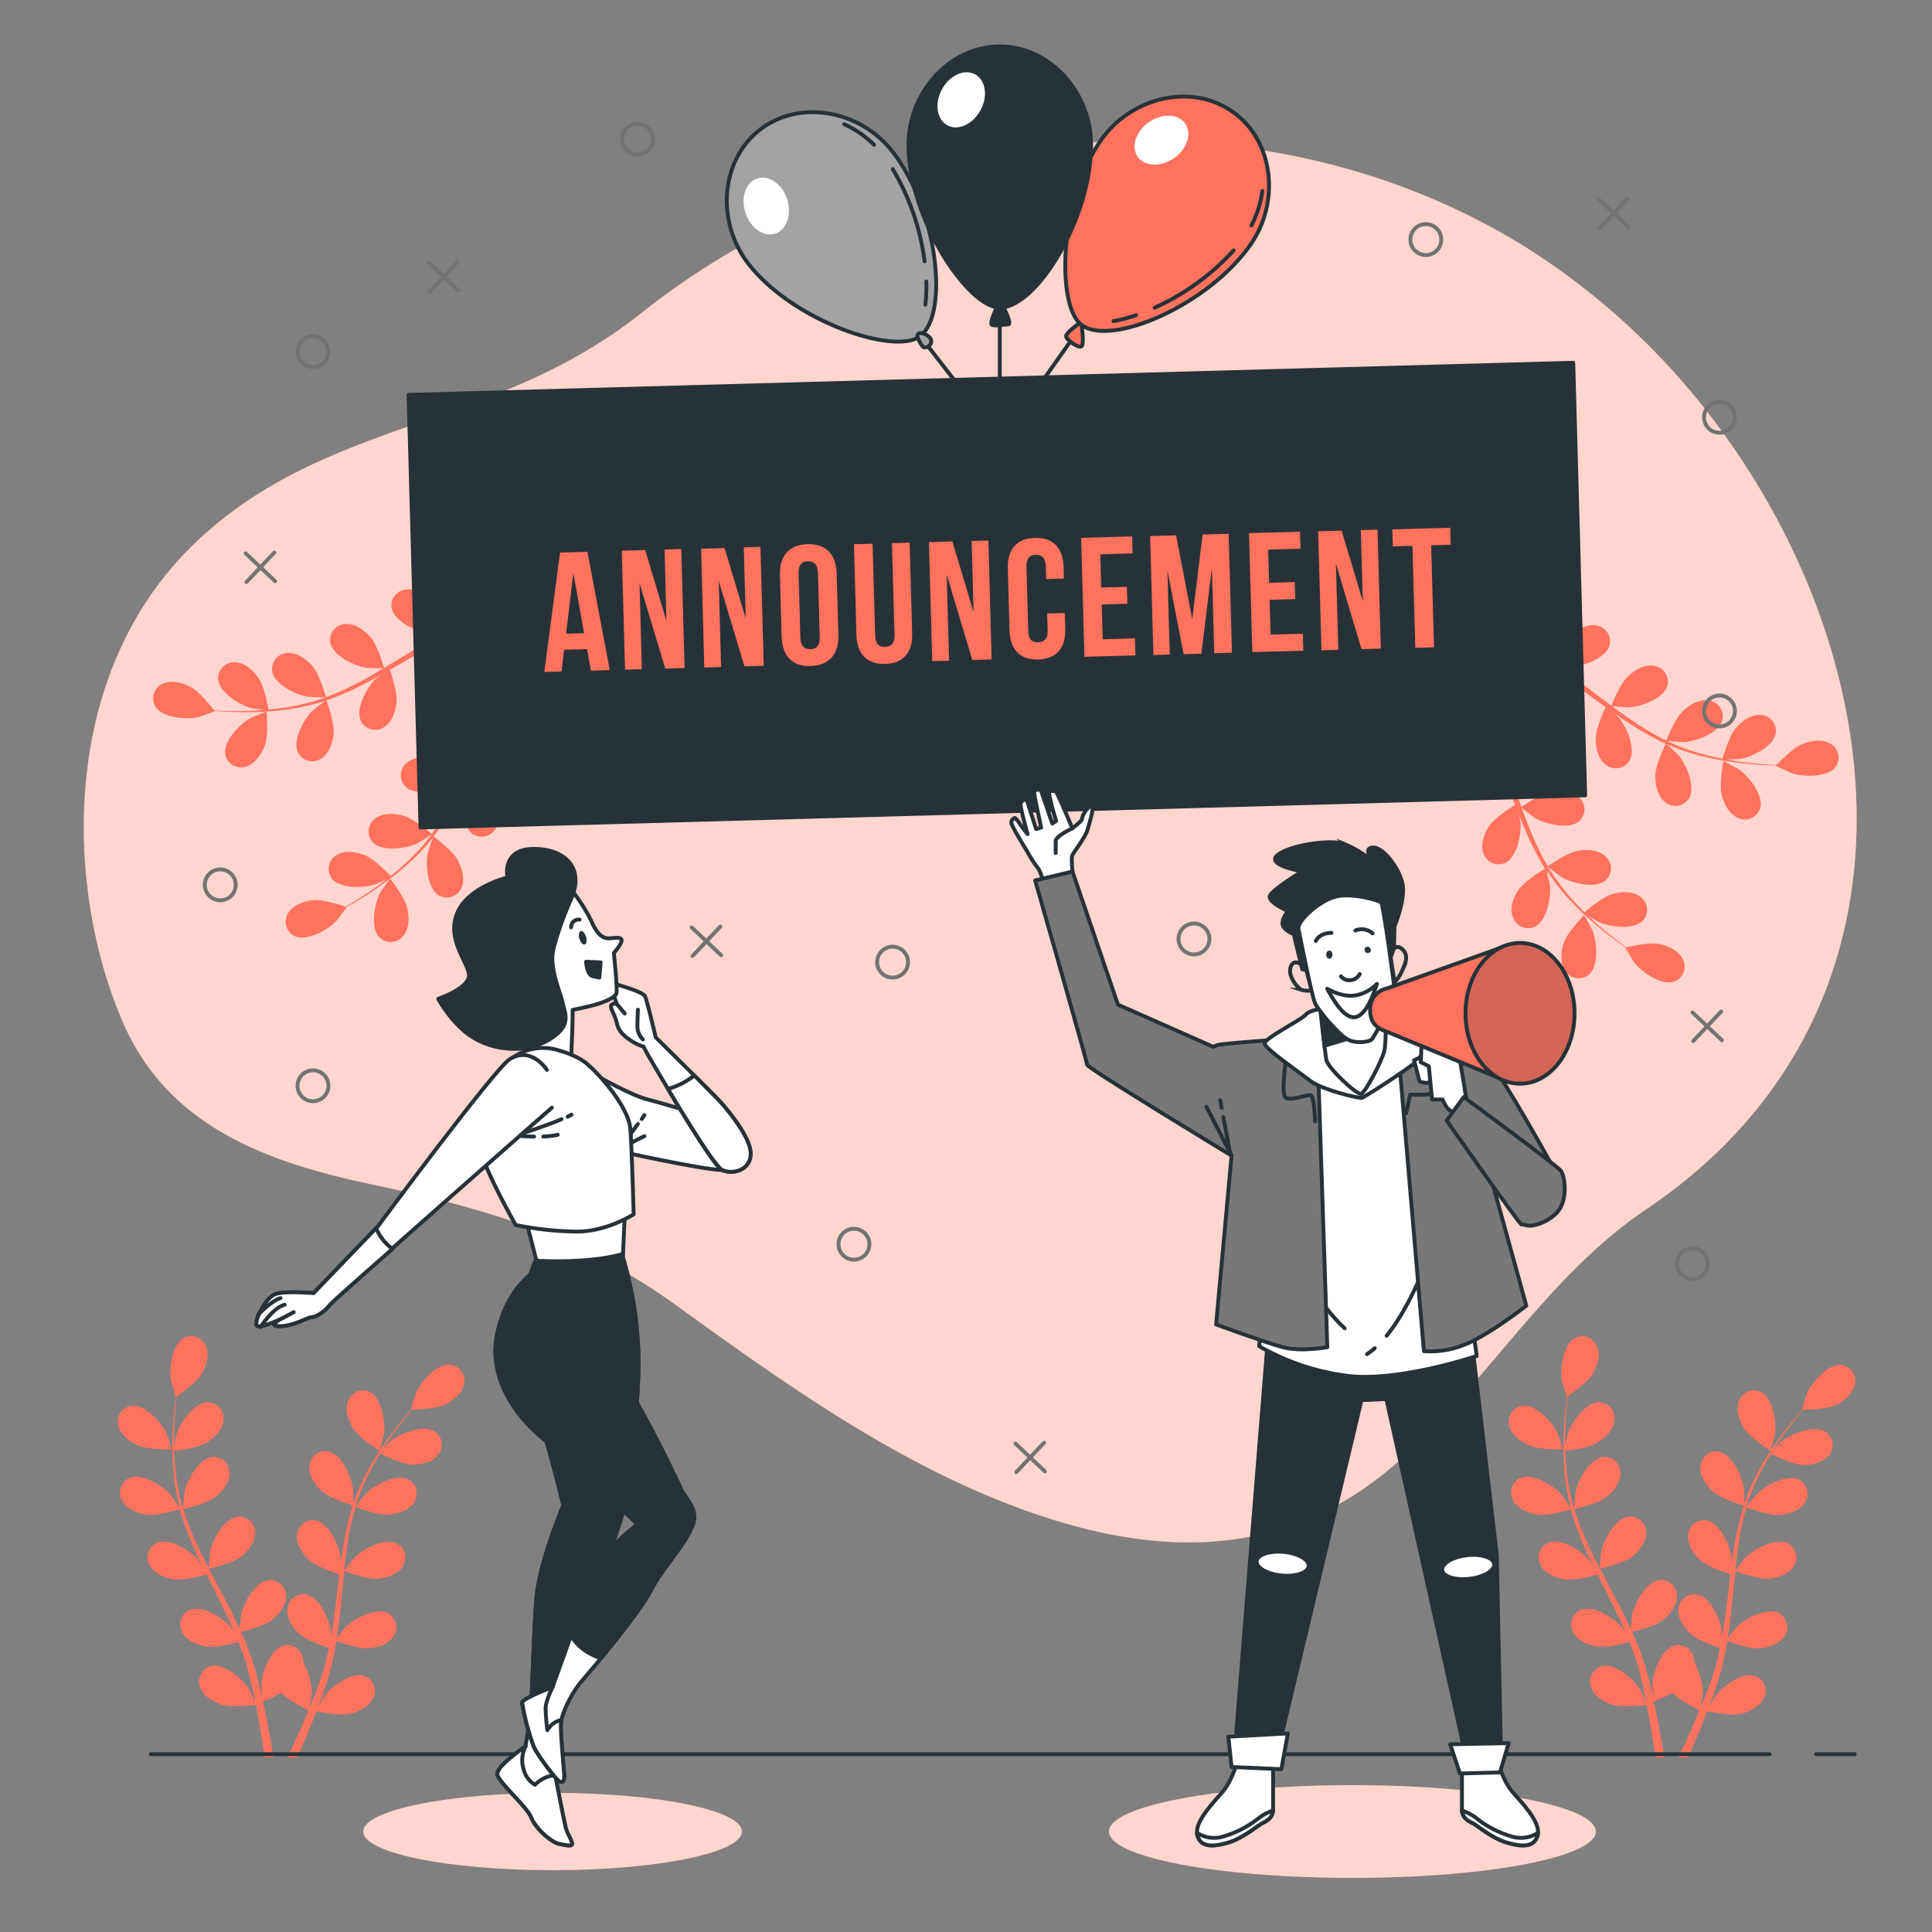 <svg xmlns="http://www.w3.org/2000/svg" viewBox="0 0 500 500"><rect x="0" y="0" width="500" height="500" fill="#808080" stroke="none"/><g id="freepik--background-simple--inject-3"><path d="M446.74,113.18A184,184,0,0,0,394.5,63.75C324.55,20.47,229.58,30.46,166,81c-39,31-83,27-117,61S17,231,32,265c11.72,26.57,37.11,35.77,63.62,41.39,30.06,6.37,54.14,13.2,79.4,31.44,29.24,21.11,59.17,42.54,93.61,54.2,34.06,11.53,65.77,10.58,93.25-13.78C384.7,358,400.44,330.21,426,313,498.5,264.2,491.52,175.79,446.74,113.18Z" style="fill:#FF725E"></path><path d="M446.74,113.18A184,184,0,0,0,394.5,63.75C324.55,20.47,229.58,30.46,166,81c-39,31-83,27-117,61S17,231,32,265c11.72,26.57,37.11,35.77,63.62,41.39,30.06,6.37,54.14,13.2,79.4,31.44,29.24,21.11,59.17,42.54,93.61,54.2,34.06,11.53,65.77,10.58,93.25-13.78C384.7,358,400.44,330.21,426,313,498.5,264.2,491.52,175.79,446.74,113.18Z" style="fill:#fff;opacity:0.7"></path></g><g id="freepik--Plants--inject-3"><path d="M35.81,374.11c2.53,1.11,8.7,1,8.7,1s-1.32-4-1.44-4.29c-1.35-2.83-5.64-7.5-9.12-7A4.16,4.16,0,0,0,30.61,369C31.19,371.38,33.67,373.18,35.81,374.11Z" style="fill:#FF725E"></path><path d="M37.94,392c2.62.38,8.13-1.22,8.56-1.35a74.9,74.9,0,0,0,3.34,9.24c.76,1.76,1.58,3.5,2.42,5.23-.5-.73-1-1.39-1-1.47-2-2.37-7.42-5.75-10.65-4.38a4.16,4.16,0,0,0-1.85,5.91c1.2,2.17,4.06,3.25,6.38,3.59s7.08-.93,8.32-1.28c.33.67.65,1.33,1,2,1.59,3.18,3.19,6.34,4.67,9.49.53,1.11,1,2.22,1.48,3.33-.45-.65-.83-1.2-.9-1.28-2.05-2.37-7.42-5.75-10.65-4.38a4.15,4.15,0,0,0-1.84,5.91c1.19,2.18,4,3.25,6.37,3.59s6.62-.8,8.1-1.21c.45,1.15.91,2.3,1.3,3.44.25.78.54,1.52.74,2.32l.66,2.34c.36,1.5.74,3,1.05,4.52.23,1,.43,2,.63,3-.51-1.11-1.55-3.27-1.65-3.44-1.67-2.65-6.46-6.81-9.87-5.94a4.17,4.17,0,0,0-2.72,5.56c.86,2.33,3.52,3.83,5.76,4.52,2.47.75,7.94.06,8.62,0,.33,1.63.63,3.22.89,4.73.59,3.32,1,6.3,1.36,8.83h2.31c-.4-2.61-.93-5.72-1.62-9.21-.33-1.66-.71-3.43-1.12-5.24a43.82,43.82,0,0,0,4.81-2.26c1.8,1.95,6.41,4.23,7,4.52-.62,1.54-1.25,3-1.86,4.44-1.28,2.93-2.49,5.53-3.56,7.75h2.5c.91-2,1.92-4.37,3-6.94.64-1.57,1.3-3.25,2-5,.66.14,6.07,1.24,8.59.67,2.28-.51,5-1.81,6.08-4.07a4.17,4.17,0,0,0-2.3-5.75c-3.33-1.12-8.42,2.67-10.28,5.19-.11.15-1.12,1.9-1.74,3,.26-.71.53-1.4.79-2.14.54-1.44,1-2.91,1.55-4.48.23-.77.46-1.54.7-2.32s.41-1.62.63-2.44c.45-1.9.81-3.85,1.14-5.82,1.27.46,5.81,2,8.15,1.87s5.28-1,6.63-3.1a4.16,4.16,0,0,0-1.4-6c-3.12-1.61-8.72,1.36-11,3.57-.14.14-1.55,1.91-2.31,2.89.18-1.19.38-2.37.53-3.58.43-3.48.76-7,1.1-10.55.11-1.09.22-2.16.34-3.24.45.17,5.8,2.16,8.43,2,2.34-.17,5.27-1,6.62-3.11a4.16,4.16,0,0,0-1.39-6c-3.13-1.61-8.73,1.36-11,3.58-.17.16-2.21,2.71-2.69,3.38.25-2.37.52-4.73.88-7.05A73.48,73.48,0,0,1,92,390c.21.08,5.78,2.19,8.48,2,2.34-.17,5.27-1,6.62-3.11a4.16,4.16,0,0,0-1.39-6c-3.13-1.61-8.73,1.36-10.95,3.58-.18.17-2.37,2.91-2.73,3.44,0-.18.09-.37.14-.54a54.16,54.16,0,0,1,3.68-8.79c.8-1.56,1.65-3,2.51-4.4,1,.5,5.59,2.72,8,2.82s5.35-.44,6.93-2.36a4.15,4.15,0,0,0-.73-6.14c-2.93-1.95-8.82.39-11.28,2.34-.13.11-1.37,1.34-2.25,2.25.39-.62.79-1.27,1.18-1.86,1.48-2.21,3-4.15,4.29-5.85.76-1,1.47-1.82,2.14-2.62,1.23,0,6.21-.17,8.38-1.19s4.55-2.86,5.06-5.28a4.17,4.17,0,0,0-3.48-5.13c-3.49-.37-7.64,4.42-8.92,7.28-.11.25-1.39,4.33-1.33,4.33h.08c-.66.76-1.36,1.57-2.11,2.47-1.37,1.68-2.9,3.59-4.42,5.78a76.15,76.15,0,0,0-4.59,7.3,54.58,54.58,0,0,0-3.91,8.82l0,.11c0-1,0-3.91-.06-4.13-.4-3.11-3-8.89-6.47-9.53a4.16,4.16,0,0,0-4.8,3.91c-.2,2.47,1.6,4.95,3.34,6.51,2,1.76,7.45,3.47,7.89,3.6A74,74,0,0,0,89,399.1c-.33,1.88-.61,3.79-.87,5.7,0-.89,0-1.69,0-1.8-.41-3.11-3-8.89-6.47-9.53a4.16,4.16,0,0,0-4.8,3.91c-.2,2.48,1.59,4.95,3.34,6.51s6.41,3.14,7.64,3.53c-.09.74-.19,1.47-.27,2.2-.43,3.53-.83,7.05-1.34,10.49-.17,1.22-.39,2.41-.61,3.6,0-.79,0-1.46,0-1.56-.4-3.12-3-8.89-6.47-9.53a4.15,4.15,0,0,0-4.79,3.91c-.21,2.47,1.59,5,3.34,6.51s6,3,7.42,3.45c-.26,1.22-.51,2.43-.82,3.59-.22.79-.38,1.57-.65,2.35l-.75,2.31c-.53,1.45-1.06,2.95-1.61,4.35-.38,1-.76,1.91-1.13,2.84.19-1.2.51-3.57.52-3.77a16.28,16.28,0,0,0-2.17-7.86,4.69,4.69,0,0,0-.06-.92,4.16,4.16,0,0,0-5.08-3.53c-3.4.9-5.55,6.87-5.72,10,0,.19.12,2.2.21,3.48-.17-.74-.33-1.46-.51-2.22-.36-1.5-.76-3-1.18-4.6-.23-.76-.47-1.54-.7-2.32s-.55-1.58-.82-2.37c-.68-1.84-1.45-3.67-2.26-5.5,1.31-.31,6-1.5,7.83-2.93s3.84-3.76,3.82-6.24a4.16,4.16,0,0,0-4.49-4.26c-3.5.38-6.53,5.94-7.17,9,0,.19-.24,2.45-.33,3.69-.5-1.09-1-2.19-1.54-3.28-1.56-3.14-3.24-6.28-4.9-9.41-.51-1-1-1.93-1.5-2.89.47-.11,6-1.4,8.12-3,1.86-1.43,3.83-3.76,3.81-6.24a4.15,4.15,0,0,0-4.49-4.26c-3.49.38-6.53,5.94-7.16,9,0,.23-.34,3.48-.37,4.31-1.11-2.12-2.18-4.24-3.16-6.38a72.13,72.13,0,0,1-3.43-8.86c.22-.05,6-1.37,8.17-3,1.86-1.43,3.83-3.76,3.82-6.25a4.16,4.16,0,0,0-4.5-4.25c-3.49.38-6.52,5.94-7.16,9,0,.24-.36,3.73-.37,4.37-.06-.18-.13-.35-.18-.53a53.12,53.12,0,0,1-1.78-9.35c-.2-1.75-.29-3.43-.34-5.06,1.11-.14,6.16-.81,8.25-2.08s4.23-3.32,4.48-5.79a4.15,4.15,0,0,0-4-4.72c-3.52,0-7.15,5.19-8.11,8.18-.06.16-.41,1.87-.65,3.12,0-.74,0-1.5,0-2.21,0-2.66.17-5.09.34-7.25.1-1.22.22-2.33.34-3.36,1-.7,5.08-3.57,6.34-5.62s2.21-4.89,1.3-7.2a4.15,4.15,0,0,0-5.72-2.35c-3.13,1.62-3.95,7.9-3.43,11,0,.26,1.22,4.37,1.28,4.33l.06,0c-.14,1-.27,2.06-.4,3.22-.21,2.16-.44,4.59-.5,7.26a72.73,72.73,0,0,0,.21,8.62,54.26,54.26,0,0,0,1.59,9.51s0,.08,0,.11c-.55-.87-2.18-3.24-2.33-3.41-2.05-2.38-7.41-5.76-10.65-4.38a4.16,4.16,0,0,0-1.84,5.91C32.76,390.57,35.62,391.65,37.94,392Z" style="fill:#FF725E"></path><path d="M98.22,375.47s1.12-4.1,1.16-4.37c.43-3.11-.56-9.37-3.73-10.9A4.16,4.16,0,0,0,90,362.71c-.85,2.33.22,5.19,1.5,7.16C93,372.18,98.22,375.47,98.22,375.47Z" style="fill:#FF725E"></path><path d="M395.81,374.11c2.53,1.11,8.7,1,8.7,1s-1.32-4-1.44-4.29c-1.35-2.83-5.64-7.5-9.12-7a4.16,4.16,0,0,0-3.34,5.21C391.19,371.38,393.67,373.18,395.81,374.11Z" style="fill:#FF725E"></path><path d="M397.94,392c2.62.38,8.13-1.22,8.56-1.35a74.9,74.9,0,0,0,3.34,9.24c.76,1.76,1.58,3.5,2.42,5.23-.5-.73-1-1.39-1-1.47-2.05-2.37-7.42-5.75-10.65-4.38a4.16,4.16,0,0,0-1.85,5.91c1.2,2.17,4.06,3.25,6.38,3.59s7.08-.93,8.32-1.28c.33.67.65,1.33,1,2,1.59,3.18,3.19,6.34,4.67,9.49.53,1.11,1,2.22,1.48,3.33-.45-.65-.83-1.2-.9-1.28-2.05-2.37-7.42-5.75-10.65-4.38a4.15,4.15,0,0,0-1.84,5.91c1.19,2.18,4.05,3.25,6.37,3.59s6.62-.8,8.1-1.21c.45,1.15.91,2.3,1.3,3.44.25.78.54,1.52.74,2.32l.66,2.34c.36,1.5.74,3,1,4.52.23,1,.43,2,.63,3-.51-1.11-1.55-3.27-1.65-3.44-1.67-2.65-6.46-6.81-9.87-5.94a4.17,4.17,0,0,0-2.72,5.56c.86,2.33,3.52,3.83,5.76,4.52,2.47.75,7.94.06,8.62,0,.33,1.63.63,3.22.89,4.73.59,3.32,1,6.3,1.36,8.83h2.31c-.4-2.61-.93-5.72-1.62-9.21-.33-1.66-.71-3.43-1.12-5.24a43.82,43.82,0,0,0,4.81-2.26c1.8,1.95,6.41,4.23,7,4.52-.62,1.54-1.25,3-1.86,4.44-1.28,2.93-2.49,5.53-3.56,7.75h2.5c.91-2,1.92-4.37,3-6.94.64-1.57,1.3-3.25,2-5,.66.14,6.07,1.24,8.59.67,2.28-.51,5-1.81,6.08-4.07a4.17,4.17,0,0,0-2.3-5.75c-3.33-1.12-8.42,2.67-10.28,5.19-.11.15-1.12,1.9-1.74,3,.26-.71.53-1.4.79-2.14.54-1.44,1-2.91,1.55-4.48.23-.77.46-1.54.7-2.32s.41-1.62.63-2.44c.45-1.9.81-3.85,1.14-5.82,1.27.46,5.81,2,8.15,1.87s5.28-1,6.63-3.1a4.16,4.16,0,0,0-1.4-6c-3.12-1.61-8.72,1.36-10.95,3.57-.14.14-1.55,1.91-2.31,2.89.18-1.19.38-2.37.53-3.58.43-3.48.76-7,1.1-10.55.11-1.09.22-2.16.34-3.24.45.17,5.8,2.16,8.43,2,2.34-.17,5.27-1,6.62-3.11a4.16,4.16,0,0,0-1.39-6c-3.13-1.61-8.73,1.36-11,3.58-.17.16-2.21,2.71-2.69,3.38.25-2.37.52-4.73.88-7.05a73.48,73.48,0,0,1,2-9.29c.21.08,5.78,2.19,8.48,2,2.34-.17,5.27-1,6.62-3.11a4.16,4.16,0,0,0-1.39-6c-3.13-1.61-8.73,1.36-10.95,3.58-.18.17-2.37,2.91-2.73,3.44.05-.18.09-.37.14-.54a54.16,54.16,0,0,1,3.68-8.79c.8-1.56,1.65-3,2.51-4.4,1,.5,5.59,2.72,8,2.82s5.35-.44,6.93-2.36a4.15,4.15,0,0,0-.73-6.14c-2.93-1.95-8.82.39-11.28,2.34-.13.11-1.37,1.34-2.25,2.25.39-.62.79-1.27,1.18-1.86,1.48-2.21,3-4.15,4.29-5.85.76-1,1.47-1.82,2.14-2.62,1.23,0,6.21-.17,8.38-1.19s4.55-2.86,5.06-5.28a4.17,4.17,0,0,0-3.48-5.13c-3.49-.37-7.64,4.42-8.92,7.28-.11.25-1.39,4.33-1.33,4.33h.08c-.66.76-1.36,1.57-2.11,2.47-1.37,1.68-2.9,3.59-4.42,5.78a76.15,76.15,0,0,0-4.59,7.3,54.58,54.58,0,0,0-3.91,8.82l0,.11c0-1,0-3.91-.06-4.13-.4-3.11-3-8.89-6.47-9.53a4.16,4.16,0,0,0-4.8,3.91c-.2,2.47,1.6,4.95,3.34,6.51,2,1.76,7.45,3.47,7.89,3.6A74,74,0,0,0,449,399.1c-.33,1.88-.61,3.79-.87,5.7,0-.89,0-1.69,0-1.8-.41-3.11-3-8.89-6.47-9.53a4.16,4.16,0,0,0-4.8,3.91c-.2,2.48,1.59,4.95,3.34,6.51s6.41,3.14,7.64,3.53c-.09.74-.19,1.47-.27,2.2-.43,3.53-.83,7.05-1.34,10.49-.17,1.22-.39,2.41-.61,3.6,0-.79,0-1.46,0-1.56-.4-3.12-3-8.89-6.47-9.53a4.15,4.15,0,0,0-4.79,3.91c-.21,2.47,1.59,5,3.34,6.51s6,3,7.42,3.45c-.26,1.22-.51,2.43-.82,3.59-.22.79-.38,1.57-.65,2.35l-.75,2.31c-.53,1.45-1.06,2.95-1.61,4.35-.38,1-.76,1.91-1.13,2.84.19-1.2.51-3.57.52-3.77a16.28,16.28,0,0,0-2.17-7.86,4.69,4.69,0,0,0-.06-.92,4.16,4.16,0,0,0-5.08-3.53c-3.4.9-5.55,6.87-5.72,10,0,.19.12,2.2.21,3.48-.17-.74-.33-1.46-.51-2.22-.36-1.5-.76-3-1.18-4.6-.23-.76-.47-1.54-.7-2.32s-.55-1.58-.82-2.37c-.68-1.84-1.45-3.67-2.26-5.5,1.31-.31,6-1.5,7.83-2.93s3.84-3.76,3.82-6.24a4.16,4.16,0,0,0-4.49-4.26c-3.5.38-6.53,5.94-7.17,9,0,.19-.24,2.45-.33,3.69-.5-1.09-1-2.19-1.54-3.28-1.56-3.14-3.24-6.28-4.9-9.41-.51-1-1-1.93-1.5-2.89.47-.11,6-1.4,8.12-3,1.86-1.43,3.83-3.76,3.81-6.24a4.15,4.15,0,0,0-4.49-4.26c-3.49.38-6.53,5.94-7.16,9-.05.23-.34,3.48-.37,4.31-1.1-2.12-2.18-4.24-3.16-6.38a73.77,73.77,0,0,1-3.43-8.86c.22-.05,6-1.37,8.17-3,1.86-1.43,3.83-3.76,3.82-6.25a4.16,4.16,0,0,0-4.5-4.25c-3.49.38-6.52,5.94-7.16,9-.05.24-.36,3.73-.37,4.37-.06-.18-.13-.35-.18-.53a53.12,53.12,0,0,1-1.78-9.35c-.2-1.75-.29-3.43-.34-5.06,1.11-.14,6.16-.81,8.25-2.08s4.23-3.32,4.48-5.79a4.15,4.15,0,0,0-4-4.72c-3.52,0-7.15,5.19-8.11,8.18-.06.16-.41,1.87-.65,3.12,0-.74,0-1.5,0-2.21,0-2.66.17-5.09.34-7.25.1-1.22.22-2.33.34-3.36,1-.7,5.08-3.57,6.34-5.62s2.21-4.89,1.3-7.2a4.15,4.15,0,0,0-5.72-2.35c-3.13,1.62-4,7.9-3.43,11,0,.26,1.22,4.37,1.28,4.33l.06,0c-.14,1-.27,2.06-.4,3.22-.21,2.16-.44,4.59-.5,7.26a72.73,72.73,0,0,0,.21,8.62,54.26,54.26,0,0,0,1.59,9.51s0,.08,0,.11c-.55-.87-2.18-3.24-2.33-3.41-2.05-2.38-7.41-5.76-10.65-4.38a4.16,4.16,0,0,0-1.84,5.91C392.76,390.57,395.62,391.65,397.94,392Z" style="fill:#FF725E"></path><path d="M458.22,375.47s1.12-4.1,1.16-4.37c.43-3.11-.56-9.37-3.73-10.9a4.16,4.16,0,0,0-5.65,2.51c-.85,2.33.22,5.19,1.5,7.16C453,372.18,458.22,375.47,458.22,375.47Z" style="fill:#FF725E"></path><path d="M105.38,234.91c-.63-2.68-4.44-7.54-4.45-7.54s-2.43,3.48-2.56,3.72c-1.45,2.79-2.62,9-.16,11.52a4.15,4.15,0,0,0,6.17-.46C106,240.24,105.92,237.19,105.38,234.91Z" style="fill:#FF725E"></path><path d="M118.4,222.48c-1.26-2.32-5.84-5.77-6.21-6a73.15,73.15,0,0,0,5.39-8.21c1-1.66,1.85-3.36,2.74-5.08-.29.85-.54,1.6-.56,1.71-.67,3.07-.16,9.39,2.88,11.15a4.17,4.17,0,0,0,5.84-2.07c1-2.26.16-5.19-1-7.25s-5-5.11-6-5.89c.33-.67.67-1.32,1-2,1.59-3.18,3.15-6.36,4.78-9.43.58-1.08,1.18-2.13,1.79-3.18-.26.75-.47,1.39-.49,1.49-.66,3.06-.15,9.38,2.89,11.15a4.16,4.16,0,0,0,5.83-2.07c1-2.26.17-5.2-.95-7.26s-4.61-4.81-5.83-5.75c.65-1,1.3-2.11,2-3.1.48-.67.89-1.35,1.41-2l1.48-1.92c1-1.19,2-2.43,3-3.56.68-.8,1.35-1.54,2-2.3-.58,1.08-1.68,3.2-1.75,3.39-1.13,2.93-1.58,9.25,1.16,11.45a4.15,4.15,0,0,0,6.08-1.16c1.35-2.08,1-5.11.16-7.31-.88-2.43-4.71-6.39-5.19-6.88,1.11-1.24,2.2-2.44,3.25-3.55,2.31-2.47,4.42-4.61,6.24-6.39L149,158.6c-1.85,1.88-4,4.17-6.4,6.82-1.13,1.25-2.31,2.62-3.52,4a44.77,44.77,0,0,0-4.69-2.49c.48-2.61-.46-7.66-.59-8.31,1.61-.43,3.19-.82,4.67-1.17,3.12-.74,5.92-1.33,8.33-1.81l-1.49-2c-2.18.49-4.65,1.07-7.34,1.78-1.64.42-3.38.9-5.16,1.42-.29-.61-2.65-5.6-4.62-7.28-1.79-1.52-4.48-3-6.91-2.42a4.17,4.17,0,0,0-3.22,5.29c1.1,3.33,7.18,5.13,10.32,5.11.19,0,2.19-.24,3.46-.42l-2.18.65c-1.48.44-3,.93-4.52,1.45l-2.28.84c-.77.26-1.54.64-2.32,1-1.8.77-3.58,1.65-5.35,2.57-.39-1.29-1.85-5.87-3.39-7.65s-4-3.6-6.46-3.44a4.17,4.17,0,0,0-4,4.74c.59,3.47,6.32,6.17,9.43,6.62.19,0,2.46.1,3.7.12-1.06.56-2.12,1.11-3.18,1.72-3,1.74-6.07,3.6-9.11,5.45l-2.79,1.67c-.13-.46-1.75-5.94-3.47-7.93-1.54-1.77-4-3.61-6.46-3.44a4.16,4.16,0,0,0-4,4.73c.59,3.47,6.32,6.17,9.43,6.62.23,0,3.49.14,4.32.12-2,1.23-4.1,2.43-6.17,3.53a72.29,72.29,0,0,1-8.65,3.94c-.06-.21-1.72-5.93-3.49-8-1.53-1.77-4-3.6-6.45-3.44a4.16,4.16,0,0,0-4,4.74c.58,3.47,6.32,6.16,9.43,6.62.24,0,3.75.14,4.38.11l-.51.21A53.24,53.24,0,0,1,74.5,183c-1.73.3-3.4.49-5,.64-.2-1.1-1.17-6.11-2.56-8.12s-3.56-4-6-4.13a4.16,4.16,0,0,0-4.48,4.27c.2,3.51,5.61,6.82,8.64,7.61.17.05,1.9.3,3.16.46-.74.06-1.5.13-2.21.17-2.65.15-5.09.12-7.25.08-1.23,0-2.34-.08-3.38-.14-.75-1-3.86-4.87-6-6s-5-1.93-7.26-.88a4.14,4.14,0,0,0-2,5.85c1.79,3,8.12,3.47,11.18,2.77.26-.06,4.29-1.48,4.25-1.53l-.05-.06c1,.08,2.07.16,3.24.21,2.17.09,4.61.17,7.28.07a75.4,75.4,0,0,0,8.59-.71,53.51,53.51,0,0,0,9.4-2.16l.11,0c-.84.6-3.11,2.37-3.27,2.52-2.25,2.19-5.31,7.75-3.75,10.9a4.17,4.17,0,0,0,6,1.49c2.1-1.32,3-4.24,3.21-6.58.22-2.63-1.69-8-1.85-8.46a74.4,74.4,0,0,0,9-3.88c1.7-.86,3.4-1.78,5.08-2.72-.71.54-1.33,1-1.41,1.11-2.25,2.19-5.31,7.75-3.74,10.89a4.16,4.16,0,0,0,6,1.5c2.1-1.33,3-4.24,3.21-6.58s-1.34-7-1.77-8.23l1.93-1.1c3.08-1.78,6.14-3.57,9.2-5.23,1.07-.59,2.15-1.12,3.23-1.67l-1.22,1c-2.24,2.19-5.3,7.75-3.74,10.89a4.17,4.17,0,0,0,6,1.5c2.1-1.32,3-4.25,3.2-6.58s-1.19-6.56-1.69-8c1.13-.52,2.25-1.05,3.36-1.5.77-.3,1.49-.63,2.27-.88l2.3-.79c1.48-.45,3-.92,4.45-1.32,1-.29,2-.54,2.95-.8-1.08.57-3.17,1.73-3.33,1.85a16.06,16.06,0,0,0-5,6.44,5.69,5.69,0,0,0-.7.6,4.16,4.16,0,0,0,.23,6.19c2.76,2.17,8.82.32,11.43-1.43.15-.11,1.69-1.41,2.65-2.25-.49.58-1,1.13-1.46,1.74-1,1.18-1.94,2.4-3,3.7-.48.64-1,1.3-1.44,2s-.93,1.39-1.41,2.09c-1.07,1.64-2.07,3.35-3,5.1-1-.87-4.78-3.88-7-4.51s-5.3-.81-7.28.69a4.16,4.16,0,0,0-.71,6.15c2.4,2.57,8.67,1.65,11.51.32.18-.09,2.11-1.27,3.16-2-.58,1.06-1.16,2.11-1.71,3.2-1.58,3.13-3.08,6.36-4.59,9.57-.46,1-.93,1.95-1.4,2.93-.37-.31-4.74-4-7.28-4.7-2.26-.63-5.31-.81-7.28.7a4.14,4.14,0,0,0-.71,6.14c2.4,2.57,8.67,1.66,11.51.32.21-.1,3-1.81,3.67-2.28-1,2.15-2.09,4.29-3.21,6.35a73.05,73.05,0,0,1-5,8.06c-.17-.15-4.71-4-7.31-4.73-2.26-.63-5.31-.81-7.29.69a4.16,4.16,0,0,0-.71,6.15c2.4,2.57,8.68,1.65,11.52.32.22-.11,3.2-1.95,3.72-2.33-.11.15-.2.32-.31.47a55.33,55.33,0,0,1-6.42,7c-1.28,1.2-2.57,2.28-3.85,3.31-.77-.81-4.34-4.45-6.61-5.36s-5.19-1.39-7.32-.11a4.15,4.15,0,0,0-1.38,6c2.1,2.82,8.44,2.6,11.41,1.58.16,0,1.74-.8,2.88-1.36l-1.74,1.36c-2.13,1.59-4.18,2.91-6,4.07-1,.65-2,1.22-2.89,1.74-1.17-.39-5.91-1.92-8.3-1.69s-5.24,1.15-6.54,3.27a4.16,4.16,0,0,0,1.55,6c3.17,1.53,8.69-1.58,10.85-3.85.19-.2,2.77-3.61,2.71-3.63l-.07,0c.87-.48,1.81-1,2.81-1.61,1.86-1.13,3.94-2.41,6.11-4a74.55,74.55,0,0,0,6.77-5.34,53.46,53.46,0,0,0,6.65-7l.07-.09c-.36,1-1.29,3.69-1.33,3.91-.67,3.06-.16,9.38,2.88,11.15a4.17,4.17,0,0,0,5.84-2.07C120.38,227.48,119.52,224.54,118.4,222.48Z" style="fill:#FF725E"></path><path d="M69,184.16c0-.06-4,1.56-4.19,1.7-2.75,1.51-7.16,6.06-6.49,9.51a4.16,4.16,0,0,0,5.4,3c2.38-.72,4-3.3,4.83-5.5C69.53,190.32,69,184.17,69,184.16Z" style="fill:#FF725E"></path><path d="M404.77,243.87c.9-2.61,5.18-7.05,5.18-7.06s2.08,3.71,2.18,4c1.17,2.92,1.71,9.23-1,11.48a4.17,4.17,0,0,1-6.1-1.07C403.66,249.12,404,246.08,404.77,243.87Z" style="fill:#FF725E"></path><path d="M393.06,230.21c1.49-2.19,6.39-5.16,6.78-5.4a73.83,73.83,0,0,1-4.55-8.71c-.77-1.74-1.5-3.52-2.21-5.32.2.87.37,1.65.38,1.76.36,3.12-.78,9.35-4,10.8a4.15,4.15,0,0,1-5.6-2.64c-.79-2.35.35-5.18,1.68-7.12s5.46-4.58,6.57-5.26c-.27-.69-.54-1.38-.8-2.07-1.26-3.33-2.5-6.65-3.82-9.87-.47-1.13-1-2.23-1.46-3.34.18.78.32,1.43.33,1.53.36,3.12-.78,9.35-4,10.8a4.16,4.16,0,0,1-5.6-2.64c-.79-2.35.35-5.18,1.68-7.12s5.06-4.33,6.37-5.14c-.54-1.11-1.08-2.23-1.66-3.29-.41-.71-.75-1.42-1.2-2.11L380.71,183c-.86-1.28-1.74-2.61-2.61-3.83l-1.78-2.49c.47,1.13,1.36,3.35,1.41,3.54.83,3,.64,9.37-2.3,11.29a4.17,4.17,0,0,1-5.94-1.77c-1.14-2.2-.43-5.18.58-7.29,1.11-2.33,5.32-5.89,5.85-6.33-1-1.34-1.95-2.64-2.88-3.85-2.05-2.68-4-5-5.58-7l1.56-1.7c1.65,2.06,3.58,4.55,5.68,7.43,1,1.36,2.05,2.84,3.1,4.36a45.83,45.83,0,0,1,4.92-2c-.22-2.64,1.22-7.58,1.42-8.21-1.57-.59-3.09-1.14-4.53-1.63-3-1.05-5.76-1.92-8.11-2.63l1.68-1.83c2.12.7,4.52,1.53,7.13,2.5,1.58.58,3.27,1.24,5,1.93.35-.58,3.2-5.31,5.32-6.78,1.93-1.34,4.76-2.5,7.12-1.72a4.15,4.15,0,0,1,2.67,5.58c-1.43,3.21-7.65,4.39-10.77,4-.19,0-2.16-.45-3.4-.75.7.28,1.39.55,2.11.86,1.42.58,2.83,1.22,4.35,1.89l2.18,1.06c.74.34,1.47.79,2.22,1.19,1.7,1,3.39,2,5.06,3.09.52-1.24,2.43-5.65,4.14-7.27s4.32-3.19,6.76-2.78a4.16,4.16,0,0,1,3.5,5.11c-.93,3.39-6.9,5.51-10,5.65-.2,0-2.46-.15-3.7-.26,1,.67,2,1.33,3,2,2.86,2,5.69,4.19,8.53,6.33.86.65,1.74,1.29,2.61,1.94.18-.45,2.33-5.73,4.25-7.55,1.7-1.61,4.32-3.19,6.77-2.77a4.15,4.15,0,0,1,3.49,5.1c-.93,3.39-6.9,5.51-10,5.65-.24,0-3.49-.22-4.31-.31,1.91,1.42,3.84,2.82,5.79,4.12a73.21,73.21,0,0,0,8.21,4.79c.08-.21,2.3-5.74,4.27-7.59,1.7-1.61,4.32-3.19,6.76-2.78a4.16,4.16,0,0,1,3.5,5.11c-.93,3.39-6.91,5.5-10,5.64-.25,0-3.75-.23-4.38-.32.17.08.33.18.49.26a53.29,53.29,0,0,0,9,3.24c1.69.47,3.34.82,4.94,1.13.31-1.07,1.78-5.95,3.36-7.82s3.94-3.64,6.42-3.5a4.15,4.15,0,0,1,4,4.69c-.55,3.47-6.25,6.23-9.35,6.71-.17,0-1.92.11-3.19.14.73.13,1.48.28,2.18.39,2.62.41,5.05.63,7.21.81,1.22.09,2.33.15,3.37.19.85-.89,4.33-4.45,6.55-5.36s5.18-1.42,7.32-.16a4.16,4.16,0,0,1,1.41,6c-2.09,2.83-8.42,2.64-11.4,1.64-.25-.08-4.12-1.9-4.08-1.94l.06-.06c-1,0-2.08-.05-3.25-.11-2.16-.13-4.6-.3-7.25-.66a72.09,72.09,0,0,1-8.47-1.57,53.46,53.46,0,0,1-9.14-3.08l-.11,0c.77.68,2.87,2.67,3,2.84,2,2.4,4.51,8.23,2.64,11.21a4.16,4.16,0,0,1-6.13.88c-2-1.52-2.57-4.52-2.53-6.86,0-2.64,2.48-7.83,2.68-8.24a73.72,73.72,0,0,1-8.6-4.76c-1.61-1-3.2-2.11-4.78-3.21.64.61,1.22,1.16,1.29,1.25,2,2.4,4.51,8.23,2.64,11.21a4.16,4.16,0,0,1-6.13.88c-2-1.52-2.56-4.52-2.53-6.86s2-6.84,2.57-8l-1.81-1.29c-2.88-2.08-5.75-4.16-8.62-6.12-1-.69-2-1.33-3.06-2,.58.54,1.06,1,1.12,1.09,2,2.4,4.51,8.23,2.64,11.21a4.17,4.17,0,0,1-6.13.88c-1.95-1.52-2.56-4.52-2.53-6.86s1.84-6.41,2.48-7.8c-1.07-.64-2.13-1.27-3.19-1.83-.74-.37-1.42-.78-2.17-1.11l-2.21-1c-1.43-.59-2.89-1.21-4.3-1.76l-2.85-1.09c1,.68,3,2,3.13,2.17a16.3,16.3,0,0,1,4.32,6.92,4.92,4.92,0,0,1,.63.66,4.15,4.15,0,0,1-.84,6.13c-3,1.89-8.81-.56-11.23-2.56-.14-.12-1.54-1.57-2.41-2.5.42.62.85,1.23,1.28,1.88.87,1.27,1.69,2.58,2.59,4,.4.69.81,1.39,1.23,2.09s.79,1.47,1.19,2.22c.9,1.73,1.73,3.54,2.52,5.37,1.12-.75,5.14-3.37,7.46-3.78s5.37-.28,7.18,1.42a4.15,4.15,0,0,1,.1,6.18c-2.65,2.32-8.8.79-11.49-.83-.17-.1-2-1.47-2.95-2.25.47,1.11.94,2.22,1.38,3.35,1.26,3.28,2.43,6.64,3.61,10l1.11,3.06c.4-.27,5.11-3.49,7.71-3.95,2.31-.4,5.36-.27,7.18,1.42a4.16,4.16,0,0,1,.09,6.19c-2.64,2.31-8.79.78-11.49-.83-.2-.12-2.79-2.11-3.42-2.64.81,2.24,1.65,4.47,2.56,6.63a72.67,72.67,0,0,0,4.2,8.53c.18-.13,5.09-3.52,7.75-4,2.31-.41,5.36-.28,7.17,1.41a4.15,4.15,0,0,1,.1,6.19c-2.64,2.32-8.79.79-11.49-.83-.21-.12-3-2.26-3.47-2.68.09.16.17.33.27.49a53.19,53.19,0,0,0,5.68,7.64c1.15,1.33,2.33,2.53,3.5,3.67.85-.72,4.76-4,7.11-4.67s5.3-.87,7.29.62a4.16,4.16,0,0,1,.78,6.14c-2.38,2.59-8.66,1.74-11.51.43-.16-.07-1.66-1-2.74-1.63.54.5,1.08,1,1.61,1.52,2,1.79,3.86,3.31,5.56,4.65,1,.75,1.87,1.41,2.71,2,1.2-.28,6.07-1.33,8.42-.86s5.11,1.68,6.19,3.91a4.17,4.17,0,0,1-2.14,5.81c-3.3,1.2-8.49-2.45-10.42-4.92-.17-.21-2.39-3.86-2.33-3.88h.08c-.83-.57-1.7-1.19-2.65-1.89-1.73-1.3-3.67-2.78-5.68-4.54a76.23,76.23,0,0,1-6.21-6,54.51,54.51,0,0,1-5.92-7.61s0-.07-.05-.1c.26,1,.91,3.8.94,4,.35,3.12-.79,9.36-4,10.81a4.16,4.16,0,0,1-5.6-2.64C390.59,235,391.74,232.14,393.06,230.21Z" style="fill:#FF725E"></path><path d="M446,197c0-.06,3.78,1.95,4,2.1,2.58,1.79,6.52,6.75,5.51,10.12a4.17,4.17,0,0,1-5.68,2.47c-2.29-.95-3.67-3.68-4.25-5.95C444.89,203.07,446,197,446,197Z" style="fill:#FF725E"></path></g><g id="freepik--Floor--inject-3"><line x1="470" y1="453.98" x2="480" y2="453.98" style="fill:#fff;stroke:#263238;stroke-linecap:round;stroke-linejoin:round"></line><line x1="39" y1="453.98" x2="458" y2="453.98" style="fill:#fff;stroke:#263238;stroke-linecap:round;stroke-linejoin:round"></line></g><g id="freepik--Graphics--inject-3"><circle cx="445" cy="184" r="4" style="fill:none;stroke:#737373;stroke-linecap:round;stroke-miterlimit:10"></circle><circle cx="221" cy="322" r="4" style="fill:none;stroke:#737373;stroke-linecap:round;stroke-miterlimit:10"></circle><circle cx="309" cy="243" r="4" style="fill:none;stroke:#737373;stroke-linecap:round;stroke-miterlimit:10"></circle><circle cx="438" cy="327" r="4" style="fill:none;stroke:#737373;stroke-linecap:round;stroke-miterlimit:10"></circle><circle cx="81" cy="281" r="4" style="fill:none;stroke:#737373;stroke-linecap:round;stroke-miterlimit:10"></circle><circle cx="57" cy="229" r="4" style="fill:none;stroke:#737373;stroke-linecap:round;stroke-miterlimit:10"></circle><circle cx="369" cy="62" r="4" style="fill:none;stroke:#737373;stroke-linecap:round;stroke-miterlimit:10"></circle><circle cx="445" cy="108" r="4" style="fill:none;stroke:#737373;stroke-linecap:round;stroke-miterlimit:10"></circle><circle cx="165" cy="36" r="4" style="fill:none;stroke:#737373;stroke-linecap:round;stroke-miterlimit:10"></circle><circle cx="231" cy="249" r="4" style="fill:none;stroke:#737373;stroke-linecap:round;stroke-miterlimit:10"></circle><circle cx="81" cy="91" r="4" style="fill:none;stroke:#737373;stroke-linecap:round;stroke-miterlimit:10"></circle><line x1="445.42" y1="261.79" x2="438.21" y2="269.42" style="fill:none;stroke:#737373;stroke-linecap:round;stroke-miterlimit:10"></line><line x1="445.63" y1="269.22" x2="438" y2="262" style="fill:none;stroke:#737373;stroke-linecap:round;stroke-miterlimit:10"></line><line x1="118.42" y1="67.79" x2="111.21" y2="75.42" style="fill:none;stroke:#737373;stroke-linecap:round;stroke-miterlimit:10"></line><line x1="118.63" y1="75.22" x2="111" y2="68" style="fill:none;stroke:#737373;stroke-linecap:round;stroke-miterlimit:10"></line><line x1="186.42" y1="239.79" x2="179.21" y2="247.42" style="fill:none;stroke:#737373;stroke-linecap:round;stroke-miterlimit:10"></line><line x1="186.63" y1="247.22" x2="179" y2="240" style="fill:none;stroke:#737373;stroke-linecap:round;stroke-miterlimit:10"></line><line x1="270.22" y1="373.37" x2="263" y2="381" style="fill:none;stroke:#737373;stroke-linecap:round;stroke-miterlimit:10"></line><line x1="270.42" y1="380.79" x2="262.79" y2="373.58" style="fill:none;stroke:#737373;stroke-linecap:round;stroke-miterlimit:10"></line><line x1="421.22" y1="51.37" x2="414" y2="59" style="fill:none;stroke:#737373;stroke-linecap:round;stroke-miterlimit:10"></line><line x1="421.42" y1="58.79" x2="413.79" y2="51.58" style="fill:none;stroke:#737373;stroke-linecap:round;stroke-miterlimit:10"></line><line x1="71" y1="143" x2="63.78" y2="150.63" style="fill:none;stroke:#737373;stroke-linecap:round;stroke-miterlimit:10"></line><line x1="71.21" y1="150.42" x2="63.58" y2="143.21" style="fill:none;stroke:#737373;stroke-linecap:round;stroke-miterlimit:10"></line></g><g id="freepik--Balloons--inject-3"><path d="M323.55,63.44C312.57,79,287.77,89.7,280,84.18c-6.7-4.73-6-32.46,5-48,7.83-11.08,23.39-14.77,34.05-7.24S331.37,52.37,323.55,63.44Z" style="fill:#FF725E;stroke:#263238;stroke-linecap:round;stroke-linejoin:round"></path><path d="M294,81.58a37.85,37.85,0,0,1-5.83,1.52" style="fill:none;stroke:#263238;stroke-linecap:round;stroke-linejoin:round"></path><path d="M319.25,64.82a62.37,62.37,0,0,1-20.43,14.82" style="fill:none;stroke:#263238;stroke-linecap:round;stroke-linejoin:round"></path><path d="M326.7,49.42a26.7,26.7,0,0,1-2.84,8.93" style="fill:none;stroke:#263238;stroke-linecap:round;stroke-linejoin:round"></path><path d="M303.84,40.93c-3.4,2.37-7.62,2.21-9.41-.36s-.5-6.58,2.9-8.95,7.62-2.22,9.41.35S307.24,38.55,303.84,40.93Z" style="fill:#fff"></path><line x1="279.96" y1="84.18" x2="253.57" y2="121.58" style="fill:#fff;stroke:#263238;stroke-linecap:round;stroke-linejoin:round"></line><path d="M279.14,83.8S275.9,86.11,275.9,87s3.24,3.24,4,2.62,0-5.55,0-5.55Z" style="fill:#FF725E;stroke:#263238;stroke-linecap:round;stroke-linejoin:round"></path><path d="M231,39.26c11.68,15,14.7,41.88,7.15,47.74-6.48,5-32.81-3.71-44.48-18.75-8.32-10.71-7.32-26.68,3-34.68S222.67,28.55,231,39.26Z" style="fill:#a3a3a3;stroke:#263238;stroke-linecap:round;stroke-linejoin:round"></path><path d="M239.72,72.85a39,39,0,0,1-.24,6" style="fill:none;stroke:#263238;stroke-linecap:round;stroke-linejoin:round"></path><path d="M231.06,43.78a62.48,62.48,0,0,1,8.23,23.85" style="fill:none;stroke:#263238;stroke-linecap:round;stroke-linejoin:round"></path><path d="M218.5,32.16a26.8,26.8,0,0,1,7.71,5.32" style="fill:none;stroke:#263238;stroke-linecap:round;stroke-linejoin:round"></path><path d="M203.71,51.56c1.28,3.95-.1,7.93-3.08,8.9s-6.44-1.45-7.72-5.39.1-7.93,3.08-8.9S202.43,47.62,203.71,51.56Z" style="fill:#fff"></path><line x1="238.14" y1="87" x2="266.22" y2="123.14" style="fill:#fff;stroke:#263238;stroke-linecap:round;stroke-linejoin:round"></line><path d="M237.42,87.17s1,2.6,1.78,2.73a1.63,1.63,0,0,0,1.8-1.74C241,86.92,237.36,85,237.42,87.17Z" style="fill:#a3a3a3;stroke:#263238;stroke-linecap:round;stroke-linejoin:round"></path><path d="M257.86,79.79s-1.7,3.55-1.24,4.16,3.24,0,4.32,0-1.39-4.78-1.39-4.78Z" style="fill:#263238;stroke:#263238;stroke-linecap:round;stroke-linejoin:round"></path><path d="M282.38,37.53c0,19-14.07,42.09-23.64,42.09-8.2,0-23.63-23.05-23.63-42.09C235.11,24,245.69,12,258.74,12S282.38,24,282.38,37.53Z" style="fill:#263238;stroke:#263238;stroke-linecap:round;stroke-linejoin:round"></path><path d="M253.75,28.55c-2,3.64-5.82,5.38-8.58,3.88s-3.38-5.67-1.4-9.31,5.82-5.38,8.58-3.88S255.73,24.91,253.75,28.55Z" style="fill:#fff"></path><line x1="258.74" y1="79.62" x2="258.74" y2="113.77" style="fill:#fff;stroke:#263238;stroke-linecap:round;stroke-linejoin:round"></line></g><g id="freepik--Announcement--inject-3"><rect x="107.24" y="98" width="301.53" height="112" transform="translate(-4.16 7.19) rotate(-1.58)" style="fill:#263238;stroke:#263238;stroke-linecap:round;stroke-linejoin:round"></rect></g><g id="freepik--Text--inject-3"><path d="M157.81,173.42l-4.88.14-1-5.56-5.93.16-.68,5.61-4.45.13L144.94,143l7.08-.2ZM146.5,164l4.66-.13-2.77-15.51Z" style="fill:#FF725E"></path><path d="M165.5,150.89l.62,22.3-4.36.12-.85-30.79,6.07-.17,5.48,18.3L172,142.21l4.31-.12.86,30.8-5,.14Z" style="fill:#FF725E"></path><path d="M186,150.32l.62,22.3-4.36.12L181.45,142l6.07-.17L193,160.07l-.51-18.43,4.31-.12.86,30.79-5,.14Z" style="fill:#FF725E"></path><path d="M201.84,148.78c-.14-4.93,2.38-7.82,7.13-7.95s7.42,2.61,7.56,7.54l.45,16c.14,4.93-2.38,7.81-7.13,8s-7.43-2.62-7.56-7.54ZM207.13,165c.07,2.2,1.06,3,2.59,3s2.49-.91,2.43-3.11l-.47-16.63c-.06-2.2-1.05-3-2.59-3s-2.48.9-2.42,3.1Z" style="fill:#FF725E"></path><path d="M225.82,140.71l.67,23.76c.06,2.19,1,3,2.59,2.92s2.48-.87,2.42-3.06l-.66-23.76,4.57-.13.66,23.45c.14,4.93-2.25,7.81-7,7.94s-7.29-2.61-7.43-7.54L221,140.85Z" style="fill:#FF725E"></path><path d="M245,148.67l.62,22.31-4.36.12-.86-30.8,6.08-.17,5.48,18.3L251.47,140l4.31-.12.86,30.79-5,.14Z" style="fill:#FF725E"></path><path d="M275.58,158.65l.11,4.09c.14,4.93-2.24,7.81-7,7.94s-7.29-2.61-7.43-7.54l-.44-16c-.14-4.93,2.25-7.81,7-7.94s7.29,2.61,7.43,7.54l.08,3-4.58.13-.09-3.3c-.06-2.2-1.05-3-2.59-3s-2.48.91-2.42,3.11l.46,16.63c.06,2.2,1.05,3,2.59,2.92s2.49-.86,2.43-3.06l-.13-4.4Z" style="fill:#FF725E"></path><path d="M285,152.05l6.64-.19.12,4.4-6.64.19.25,9,8.36-.24.12,4.4-13.2.37-.85-30.79,13.19-.37.12,4.4-8.35.23Z" style="fill:#FF725E"></path><path d="M308.55,160.28l2.69-21.95,6.73-.19.86,30.79-4.58.13L313.64,147l-2.73,22.17-4.58.13-4.21-21.67.61,21.77-4.23.12-.85-30.79,6.73-.19Z" style="fill:#FF725E"></path><path d="M328.44,150.84l6.65-.19.12,4.4-6.64.18.25,9,8.35-.23.13,4.4-13.2.37-.86-30.8,13.2-.36.12,4.4-8.36.23Z" style="fill:#FF725E"></path><path d="M345.73,145.86l.63,22.31-4.36.12-.86-30.8,6.07-.16,5.49,18.29-.52-18.43,4.32-.12.85,30.79-5,.14Z" style="fill:#FF725E"></path><path d="M360.32,137l15-.42.12,4.4-5.06.14.74,26.4-4.84.13-.74-26.39-5.06.14Z" style="fill:#FF725E"></path></g><g id="freepik--character-2--inject-3"><ellipse cx="350" cy="474" rx="63" ry="12" style="fill:#FF725E"></ellipse><ellipse cx="350" cy="474" rx="63" ry="12" style="fill:#fff;opacity:0.7"></ellipse><polygon points="327.98 348.34 319.57 453.09 330.78 452.81 352.35 362.35 358.79 362.07 379.23 453.94 388.48 454.77 387.36 402.4 380.63 344.7 328.54 346.66 327.98 348.34" style="fill:#263238;stroke:#263238;stroke-linecap:round;stroke-linejoin:round"></polygon><path d="M338.68,405.32c-.16,1.69-3.3,2.77-7,2.42s-6.61-2-6.45-3.7,3.31-2.76,7-2.41S338.84,403.64,338.68,405.32Z" style="fill:#fff;stroke:#263238;stroke-linecap:round;stroke-linejoin:round"></path><path d="M386.68,404.76c.2,1.68-2.65,3.4-6.36,3.83s-6.88-.57-7.07-2.25,2.65-3.4,6.36-3.84S386.48,403.08,386.68,404.76Z" style="fill:#fff;stroke:#263238;stroke-linecap:round;stroke-linejoin:round"></path><path d="M320.13,456.21s-1.35,4.73-3.65,7.43-7.43,7.83-6.62,11.21,4.19,3.11,8,2,7.7-4.46,8.78-5,2.83-1.35,2.83-3.51V456.48Z" style="fill:#fff;stroke:#263238;stroke-linecap:round;stroke-linejoin:round"></path><path d="M325.93,470.39a26.63,26.63,0,0,1-9.72,5,8,8,0,0,1-6.41-1.06,3.07,3.07,0,0,0,.06.52c.81,3.38,4.19,3.11,8,2s7.7-4.46,8.78-5,2.69-1.31,2.81-3.3A13.7,13.7,0,0,0,325.93,470.39Z" style="fill:#fff;stroke:#263238;stroke-linecap:round;stroke-linejoin:round"></path><path d="M387.69,456.21s1.35,4.73,3.65,7.43,7.43,7.83,6.62,11.21-4.19,3.11-8,2-7.7-4.46-8.78-5-2.83-1.35-2.83-3.51V456.48Z" style="fill:#fff;stroke:#263238;stroke-linecap:round;stroke-linejoin:round"></path><path d="M381.89,470.39a26.63,26.63,0,0,0,9.72,5,8.08,8.08,0,0,0,6.42-1.06,4.63,4.63,0,0,1-.07.52c-.81,3.38-4.19,3.11-8,2s-7.7-4.46-8.78-5-2.69-1.31-2.81-3.3A13.7,13.7,0,0,1,381.89,470.39Z" style="fill:#fff;stroke:#263238;stroke-linecap:round;stroke-linejoin:round"></path><polygon points="317.89 449.45 318.73 457.3 331.62 457.86 333.3 448.61 317.89 449.45" style="fill:#fff;stroke:#263238;stroke-linecap:round;stroke-linejoin:round"></polygon><polygon points="375.31 451.41 377.83 458.98 388.2 458.7 390.44 451.13 375.31 451.41" style="fill:#fff;stroke:#263238;stroke-linecap:round;stroke-linejoin:round"></polygon><path d="M336.8,250l-2-8.28s-2.47-.87-2.84-2.35,1.36-3.59,1.36-3.59-5.07-2.22-4.7-3.83,8.41-6.43,8.41-6.43-9.52-1.61-6.43-4.2,13.72-4.21,17.43-2.85a28.66,28.66,0,0,1,7.42,4.58s-3-3.59-.12-3.71,7.67,6.43,7.79,10.63-2.23,9.77-2.23,9.77l-.12,5.57L359.18,250,356,234.75l-10.39-.37L338,240.57l1.23,10.75-2.22-.49Z" style="fill:#263238;stroke:#263238;stroke-miterlimit:10"></path><path d="M337.91,250.46s-2.84-2.84-3.83-.37,1.73,5.56,2.72,6.06a5.21,5.21,0,0,0,2.72.12Z" style="fill:none;stroke:#263238;stroke-miterlimit:10"></path><path d="M359.8,247.12s1-3.34,3.09-1.48.37,4.45-.12,5.81a9.24,9.24,0,0,1-1.86,2.72Z" style="fill:none;stroke:#263238;stroke-miterlimit:10"></path><path d="M344.36,269l-13.23,2.1-5.25,77.3a61.13,61.13,0,0,0,23.73,7.77c13.24,1.26,32.56-5.25,32.56-5.25l-10.92-79.4S352.13,268.59,344.36,269Z" style="fill:#fff;stroke:#263238;stroke-linecap:round;stroke-linejoin:round"></path><path d="M355.78,348.92a16.61,16.61,0,0,1-2,1.53" style="fill:#fff;stroke:#263238;stroke-linecap:round;stroke-linejoin:round"></path><path d="M369.51,325.61s-4.28,12.25-10.65,20.08" style="fill:#fff;stroke:#263238;stroke-linecap:round;stroke-linejoin:round"></path><path d="M334.17,324.89S341.57,338,348,343.76" style="fill:#fff;stroke:#263238;stroke-linecap:round;stroke-linejoin:round"></path><path d="M277.67,226.65s-.53-4.58-.14-5.36,3.4-4.7,3.92-6.53,2.09-6.79.79-6.14A5.41,5.41,0,0,0,280,212c0,.52-2.49,2.35-2.49,2.35s-3.91-9.41-4.31-9.54-1.69-.39-1.69.66a67.3,67.3,0,0,0,1.82,7l-1,.65-3-8.75s-1.7-.13-1.7.65,1.83,9.15,1.83,9.15l-1.31.39-2.48-7.71s-1.57.26-1.57,1.31,1.83,7.7,1.83,7.7-2-2.48-2.22-3a5,5,0,0,0-1.05-1.17,1.2,1.2,0,0,0-.91,1.3c.13,1.05,3.66,6.53,4.44,8a33.74,33.74,0,0,0,2.61,3.92,17.58,17.58,0,0,1,1.31,3.65Z" style="fill:#fff;stroke:#263238;stroke-linecap:round;stroke-linejoin:round"></path><path d="M277.53,214.37s-4.31,2-4.31,3.26v3.14" style="fill:#fff;stroke:#263238;stroke-linecap:round;stroke-linejoin:round"></path><path d="M331.34,269S316,270.06,315,270.48l-1.05.42L289.32,260l-11.76-34.45-9.66,2.31s13.44,46.85,13.44,47.69,37.39,23.53,37.39,23.53l-4,43.69s12.61,4.62,17.23,5.88,11.55,0,11.55,0L341,272.79l-.63-4Z" style="fill:#787878;stroke:#263238;stroke-linecap:round;stroke-linejoin:round"></path><path d="M333,273s-1.68,10.29-.21,11.13,5.67-1.05,6.51-.63,1.05,6.72,1.05,6.72" style="fill:none;stroke:#263238;stroke-linecap:round;stroke-linejoin:round"></path><line x1="316.16" y1="286.74" x2="315.79" y2="284.76" style="fill:#fff;stroke:#263238;stroke-linecap:round;stroke-linejoin:round"></line><line x1="318.31" y1="298.21" x2="316.61" y2="289.13" style="fill:#fff;stroke:#263238;stroke-linecap:round;stroke-linejoin:round"></line><line x1="318.73" y1="299.05" x2="312.22" y2="286.44" style="fill:#fff;stroke:#263238;stroke-linecap:round;stroke-linejoin:round"></line><path d="M362,273.21l6.51,76.46A23.17,23.17,0,0,0,379,348c6.09-2.31,16-10.08,16-10.08l-11.35-41.18,11.56,16.39,8.19-8.4s-15.33-27.94-19.54-32.14S361.38,268,361.38,268Z" style="fill:#787878;stroke:#263238;stroke-linecap:round;stroke-linejoin:round"></path><path d="M363.9,288.12l1.05-4.83s7.14.42,7.56-1.26-5-12.81-5-12.81" style="fill:none;stroke:#263238;stroke-linecap:round;stroke-linejoin:round"></path><path d="M342.74,261s-3.71.25-4.83,1.61-10.63,6.06-10.63,7.42,8.78,7.29,11.75,9.64,12.49,4.58,13.35,4.45,13-8.16,14.35-9.52,5.68-9.27,5.68-9.27-14.09-5.07-15.82-5.32S342.74,261,342.74,261Z" style="fill:#fff;stroke:#263238;stroke-linecap:round;stroke-linejoin:round"></path><path d="M341.5,259.61s1.36,12.37,1.73,14.59,7.91,9.15,9,8.9,5.56-8.78,6.06-11.25.37-10.88.37-10.88-4.08,3-6.68,3S341.5,259.61,341.5,259.61Z" style="fill:#fff;stroke:#263238;stroke-linecap:round;stroke-linejoin:round"></path><polygon points="352.36 267.76 342.79 270.63 341.84 261.45 352.36 267.76" style="fill:#263238;stroke:#263238;stroke-miterlimit:10"></polygon><path d="M336,240.17s3.4,17.37,4.34,19.45,6.29,8.32,8.55,9.45,5.67.57,6.23-.19S361,258.77,361,257.26s-3-23.13-3.54-23.69-7.74-2.65-11.89-1.51S336.17,237.91,336,240.17Z" style="fill:#fff;stroke:#263238;stroke-miterlimit:10"></path><ellipse cx="344.03" cy="247.06" rx="0.8" ry="1.05" style="fill:#263238"></ellipse><path d="M354.79,246a.83.83,0,1,1-.8-1A1,1,0,0,1,354.79,246Z" style="fill:#263238"></path><path d="M347.06,252.68a2.71,2.71,0,0,0,2.35,1,2.9,2.9,0,0,0,2.48-1.6" style="fill:none;stroke:#263238;stroke-linecap:round;stroke-linejoin:round"></path><path d="M340.51,243.53s.87-2.1,4.08-2.1" style="fill:none;stroke:#263238;stroke-linecap:round;stroke-linejoin:round"></path><path d="M350.77,240.81a4.27,4.27,0,0,1,4.46.75" style="fill:none;stroke:#263238;stroke-linecap:round;stroke-linejoin:round"></path><path d="M343.48,255.9s3.71,2.23,7.17,1.73a10.32,10.32,0,0,0,5.69-3s-1.49,4.83-3.22,6.93-3.21,2.22-5.19.62S343.48,255.9,343.48,255.9Z" style="fill:none;stroke:#263238;stroke-linecap:round;stroke-linejoin:round"></path><path d="M367.86,273.5l-1.91.9s1.27,4.85,1.4,5.36,2.69.51,2.69.51l.12-4.85Z" style="fill:#fff;stroke:#263238;stroke-linecap:round;stroke-linejoin:round"></path><path d="M377.76,274.05l-9.87-3.36-.21,4.2,2.1,1.05.84,8.61h2.73s.84,2.31,2.1,2.94,4.2-.21,4.2-1.47S377.76,274.05,377.76,274.05Z" style="fill:#fff;stroke:#263238;stroke-linecap:round;stroke-linejoin:round"></path><path d="M378.81,283.92,374.4,290s18.7,26.68,19.33,26.89-.84-.42,1.26.21,7.35-1.47,9-4.83.84-8,0-9.24S378.81,283.92,378.81,283.92Z" style="fill:#787878;stroke:#263238;stroke-linecap:round;stroke-linejoin:round"></path><path d="M358.93,255.81a5.42,5.42,0,0,0-4.34,5.6c0,3.09,1.58,4.73,4.34,5.6l29.17,12.05V245.38Z" style="fill:#FF725E;stroke:#263238;stroke-linecap:round;stroke-linejoin:round"></path><ellipse cx="393.38" cy="262.25" rx="14.11" ry="18.21" style="fill:#FF725E"></ellipse><ellipse cx="393.38" cy="262.25" rx="14.11" ry="18.21" style="fill:#263238;opacity:0.2"></ellipse><ellipse cx="393.38" cy="262.25" rx="14.11" ry="18.21" style="fill:none;stroke:#263238;stroke-linecap:round;stroke-linejoin:round"></ellipse></g><g id="freepik--character-1--inject-3"><ellipse cx="143" cy="474" rx="49" ry="10" style="fill:#FF725E"></ellipse><ellipse cx="143" cy="474" rx="49" ry="10" style="fill:#fff;opacity:0.7"></ellipse><path d="M153.71,278s9.27,5.32,13.67,6.48,24.09,6.49,25,10.2-.7,8.1-5.56,8.1S160,297.89,160,297.89,153.94,282.6,153.71,278Z" style="fill:#fff;stroke:#263238;stroke-linecap:round;stroke-linejoin:round"></path><line x1="166.09" y1="289.61" x2="166.77" y2="288.59" style="fill:none;stroke:#263238;stroke-linecap:round;stroke-linejoin:round"></line><line x1="159.97" y1="297.89" x2="165.08" y2="290.9" style="fill:none;stroke:#263238;stroke-linecap:round;stroke-linejoin:round"></line><line x1="161.33" y1="296.75" x2="166.77" y2="294.03" style="fill:none;stroke:#263238;stroke-linecap:round;stroke-linejoin:round"></line><path d="M167.61,272.87s16.45,28.49,19.23,29.88,7.41,0,7.41-4.17-5.79-11.12-7.87-13.43-16.68-16.68-16.68-16.68-2.18-9.31-2.75-10.59-6.69-2.84-8.26-3.41-1.85,1-1.14,1.56a10.83,10.83,0,0,1,1.71,2.71l.29,1s-1.43-.14-1.43.71,1,2.14,1.57,4.56,2.7,3.7,4,4.56a11.47,11.47,0,0,0,2.85,1.28Z" style="fill:#fff;stroke:#263238;stroke-linecap:round;stroke-linejoin:round"></path><path d="M166.38,269a4.79,4.79,0,0,1-1.42-3.28c0-2,.14-4.41.14-4.41" style="fill:none;stroke:#263238;stroke-linecap:round;stroke-linejoin:round"></path><line x1="159.55" y1="259.73" x2="161.68" y2="262.3" style="fill:none;stroke:#263238;stroke-linecap:round;stroke-linejoin:round"></line><path d="M179.66,278.33a18.65,18.65,0,0,1-6.79,3.48c5.07,8.49,12.22,20.07,14,20.94,2.78,1.39,7.41,0,7.41-4.17s-5.79-11.12-7.87-13.43C185.55,284.23,182.74,281.4,179.66,278.33Z" style="fill:#fff;stroke:#263238;stroke-linecap:round;stroke-linejoin:round"></path><path d="M148.07,230.54a45.07,45.07,0,0,1,4.92,7.71c1.31,3.11,2.77,4.7,4.75,4.59,1.25-.08,3.28-.49,3.12.65s-2,3.12-2,3.12,1,9.34.66,10.49-3.61,2.46-6.23,3.12-5.09,1.14-5.09,1.14,0,3.77-.16,6.89-.16,4.75-.16,4.75-5.25-.16-6.56-.33a19.29,19.29,0,0,1-3.44-1l-3.28-1s4.92-4.1,3.6-9.35-6.06-8.19-5.57-15.57S135.45,229.56,148.07,230.54Z" style="fill:#fff;stroke:#263238;stroke-linecap:round;stroke-linejoin:round"></path><path d="M155.45,249.07l-3.77-.17s.16,3.45,1.8,3.77l1.64.33Z" style="fill:#263238;stroke:#263238;stroke-linecap:round;stroke-linejoin:round"></path><path d="M151.68,242.43c.29.95.13,1.84-.34,2s-1.1-.51-1.39-1.47-.14-1.84.34-2S151.39,241.48,151.68,242.43Z" style="fill:#263238"></path><path d="M147.81,240A1.94,1.94,0,0,1,150,238" style="fill:none;stroke:#263238;stroke-linecap:round;stroke-linejoin:round"></path><path d="M147.72,232.88a81.48,81.48,0,0,0-4.48,12.65c-1.22,4.94,1.84,11.32,2.37,14s2.63,5.8-3.43,9.49-14.22,2.89-19.76-.53-9-10-9-10,8.7-2.9,7.91-6.59-5.8-9.22-2.9-15.81,12.91-9,12.91-9-1.58-7.11,6.32-7.38S151.67,224.18,147.72,232.88Z" style="fill:#263238;stroke:#263238;stroke-linecap:round;stroke-linejoin:round"></path><path d="M136.2,316l2.56,10s-7.47,16-2.13,31.6,9.18,32,9.18,32-6.41,15.16-7.05,24.77-1.06,23.7-1.28,26.9S136,452,136,452s-7.69,5.12-7.26,7.26,7.68,8.33,8.75,11.1,5.13,6.41,7.26,6.83,3.63.86,3.21-.42-1.29-2.35-1.71-4.27-4.06-19.86-4.06-22.21,10.46-34.38,12.38-39.72,6.2-16.86,6.62-19.21,4.06-23.49,4.06-38.65a95.89,95.89,0,0,0-4.06-27.33l.64-13.88Z" style="fill:#fff;stroke:#263238;stroke-linecap:round;stroke-linejoin:round"></path><path d="M148,476.75c-.43-1.28-1.29-2.35-1.71-4.27-.25-1.1-1.54-7.42-2.6-13.08a8.36,8.36,0,0,0-5.22,2.5,6.36,6.36,0,0,1-3-4.17A7.76,7.76,0,0,1,136,452s-7.69,5.12-7.26,7.26,7.68,8.33,8.75,11.1,5.13,6.41,7.26,6.83S148.37,478,148,476.75Z" style="fill:#fff;stroke:#263238;stroke-linecap:round;stroke-linejoin:round"></path><path d="M161.18,391.34c.43-2.35,4.06-23.49,4.06-38.65a95.89,95.89,0,0,0-4.06-27.33l0-.82c-7.34,2.08-17.18,2-22.57,1.72-.92,2.11-7,16.9-2,31.34,5.34,15.59,9.18,32,9.18,32s-6.41,15.16-7.05,24.77c-.56,8.4-.95,20.23-1.19,25.21a15,15,0,0,0,6.93,2c3.2-10.56,8.72-27.35,10.06-31.09C156.49,405.22,160.76,393.69,161.18,391.34Z" style="fill:#263238;stroke:#263238;stroke-linecap:round;stroke-linejoin:round"></path><path d="M152.43,275.82s-1.92-2.35-8.11-4.06a13.43,13.43,0,0,0-14.1,4.27c-3,3.42-7.26,16.23-5.76,22s9,19,9,19a85.64,85.64,0,0,0,15.8,1.71c7.9,0,14.73-4.49,14.73-4.49s-.43-16-.85-22S154.35,277.31,152.43,275.82Z" style="fill:#fff;stroke:#263238;stroke-linecap:round;stroke-linejoin:round"></path><path d="M146.91,289a11.2,11.2,0,0,0,1-.53" style="fill:none;stroke:#263238;stroke-linecap:round;stroke-linejoin:round"></path><path d="M135.68,293.18s5.78-1.89,9.65-3.53" style="fill:none;stroke:#263238;stroke-linecap:round;stroke-linejoin:round"></path><path d="M140.6,294.14a21.75,21.75,0,0,0,3.74-.45" style="fill:none;stroke:#263238;stroke-linecap:round;stroke-linejoin:round"></path><path d="M134.83,294s1.47.13,3.4.15" style="fill:none;stroke:#263238;stroke-linecap:round;stroke-linejoin:round"></path><path d="M141.54,276.89s-4-6.3-9.61-2.78c-3.9,2.46-34.14,43.27-34.14,43.27L81.14,334.67s-7.26-.64-9.82.22-5.55,7-4.91,8.11,6.83-1.92,6.83-1.92-4.48,2.13-.85,2.13,7.26-2.34,8.32-2.34,3.42-1.5,4.7-3.21,57.41-51,57.41-51" style="fill:#fff;stroke:#263238;stroke-linecap:round;stroke-linejoin:round"></path><path d="M97.34,317.85l-16.2,16.82s-7.26-.64-9.82.22-5.55,7-4.91,8.11,6.83-1.92,6.83-1.92-4.48,2.13-.85,2.13,7.26-2.34,8.32-2.34,3.42-1.5,4.7-3.21c.46-.6,7.4-6.76,16.17-14.44A12.56,12.56,0,0,1,97.34,317.85Z" style="fill:#fff;stroke:#263238;stroke-linecap:round;stroke-linejoin:round"></path><line x1="73.24" y1="341.08" x2="76.02" y2="339.58" style="fill:none;stroke:#263238;stroke-linecap:round;stroke-linejoin:round"></line><path d="M67.47,343.43s3-4.91,6.2-5.77" style="fill:none;stroke:#263238;stroke-linecap:round;stroke-linejoin:round"></path><path d="M66.83,340.23s3.42-3.63,5.77-4.28" style="fill:none;stroke:#263238;stroke-linecap:round;stroke-linejoin:round"></path><path d="M139.4,328.56s-7.9,3.63-10.67,16.44,6.62,23.49,13.24,28.4S165,394.54,165,394.54s-10,7.26-12.39,14.73S143,436.6,143,436.6s-7.9,3-7.9,4.06a65,65,0,0,0,3,11.32c1.07,2.35,5.77,8.54,6.62,9s1.28,0,1.28-1.28S145,448.56,145.17,446s2.78-7.9,5.34-10.89,14.3-16.66,17.93-23.49,9.83-15.8,11.11-20.07c.31-1-3-5.55-3-5.55s-17.3-38-28.4-44.2" style="fill:#fff;stroke:#263238;stroke-linecap:round;stroke-linejoin:round"></path><path d="M139.71,328.15s-8.21,4-11,16.85,6.62,23.49,13.24,28.4S165,394.54,165,394.54s-10,7.26-12.39,14.73c-1,3.25-3,8.84-4.84,14.12a13.64,13.64,0,0,0,7.77,5.72c4.5-5.43,10.47-13,12.87-17.49,3.63-6.83,12.76-15.93,11.11-20.07a37.07,37.07,0,0,0-3-5.55s-17.33-38.63-28.44-44.82" style="fill:#263238;stroke:#263238;stroke-linecap:round;stroke-linejoin:round"></path><path d="M144.74,461c.86.42,1.28,0,1.28-1.28S145,448.56,145.17,446a5.34,5.34,0,0,1,.15-.89,5.44,5.44,0,0,0-3.66,2.66,55.52,55.52,0,0,1-.46-5.56c0-2.08,1.83-5.61,1.83-5.61s-7.9,3-7.9,4.06a65,65,0,0,0,3,11.32C139.19,454.33,143.89,460.52,144.74,461Z" style="fill:#fff;stroke:#263238;stroke-linecap:round;stroke-linejoin:round"></path></g></svg>